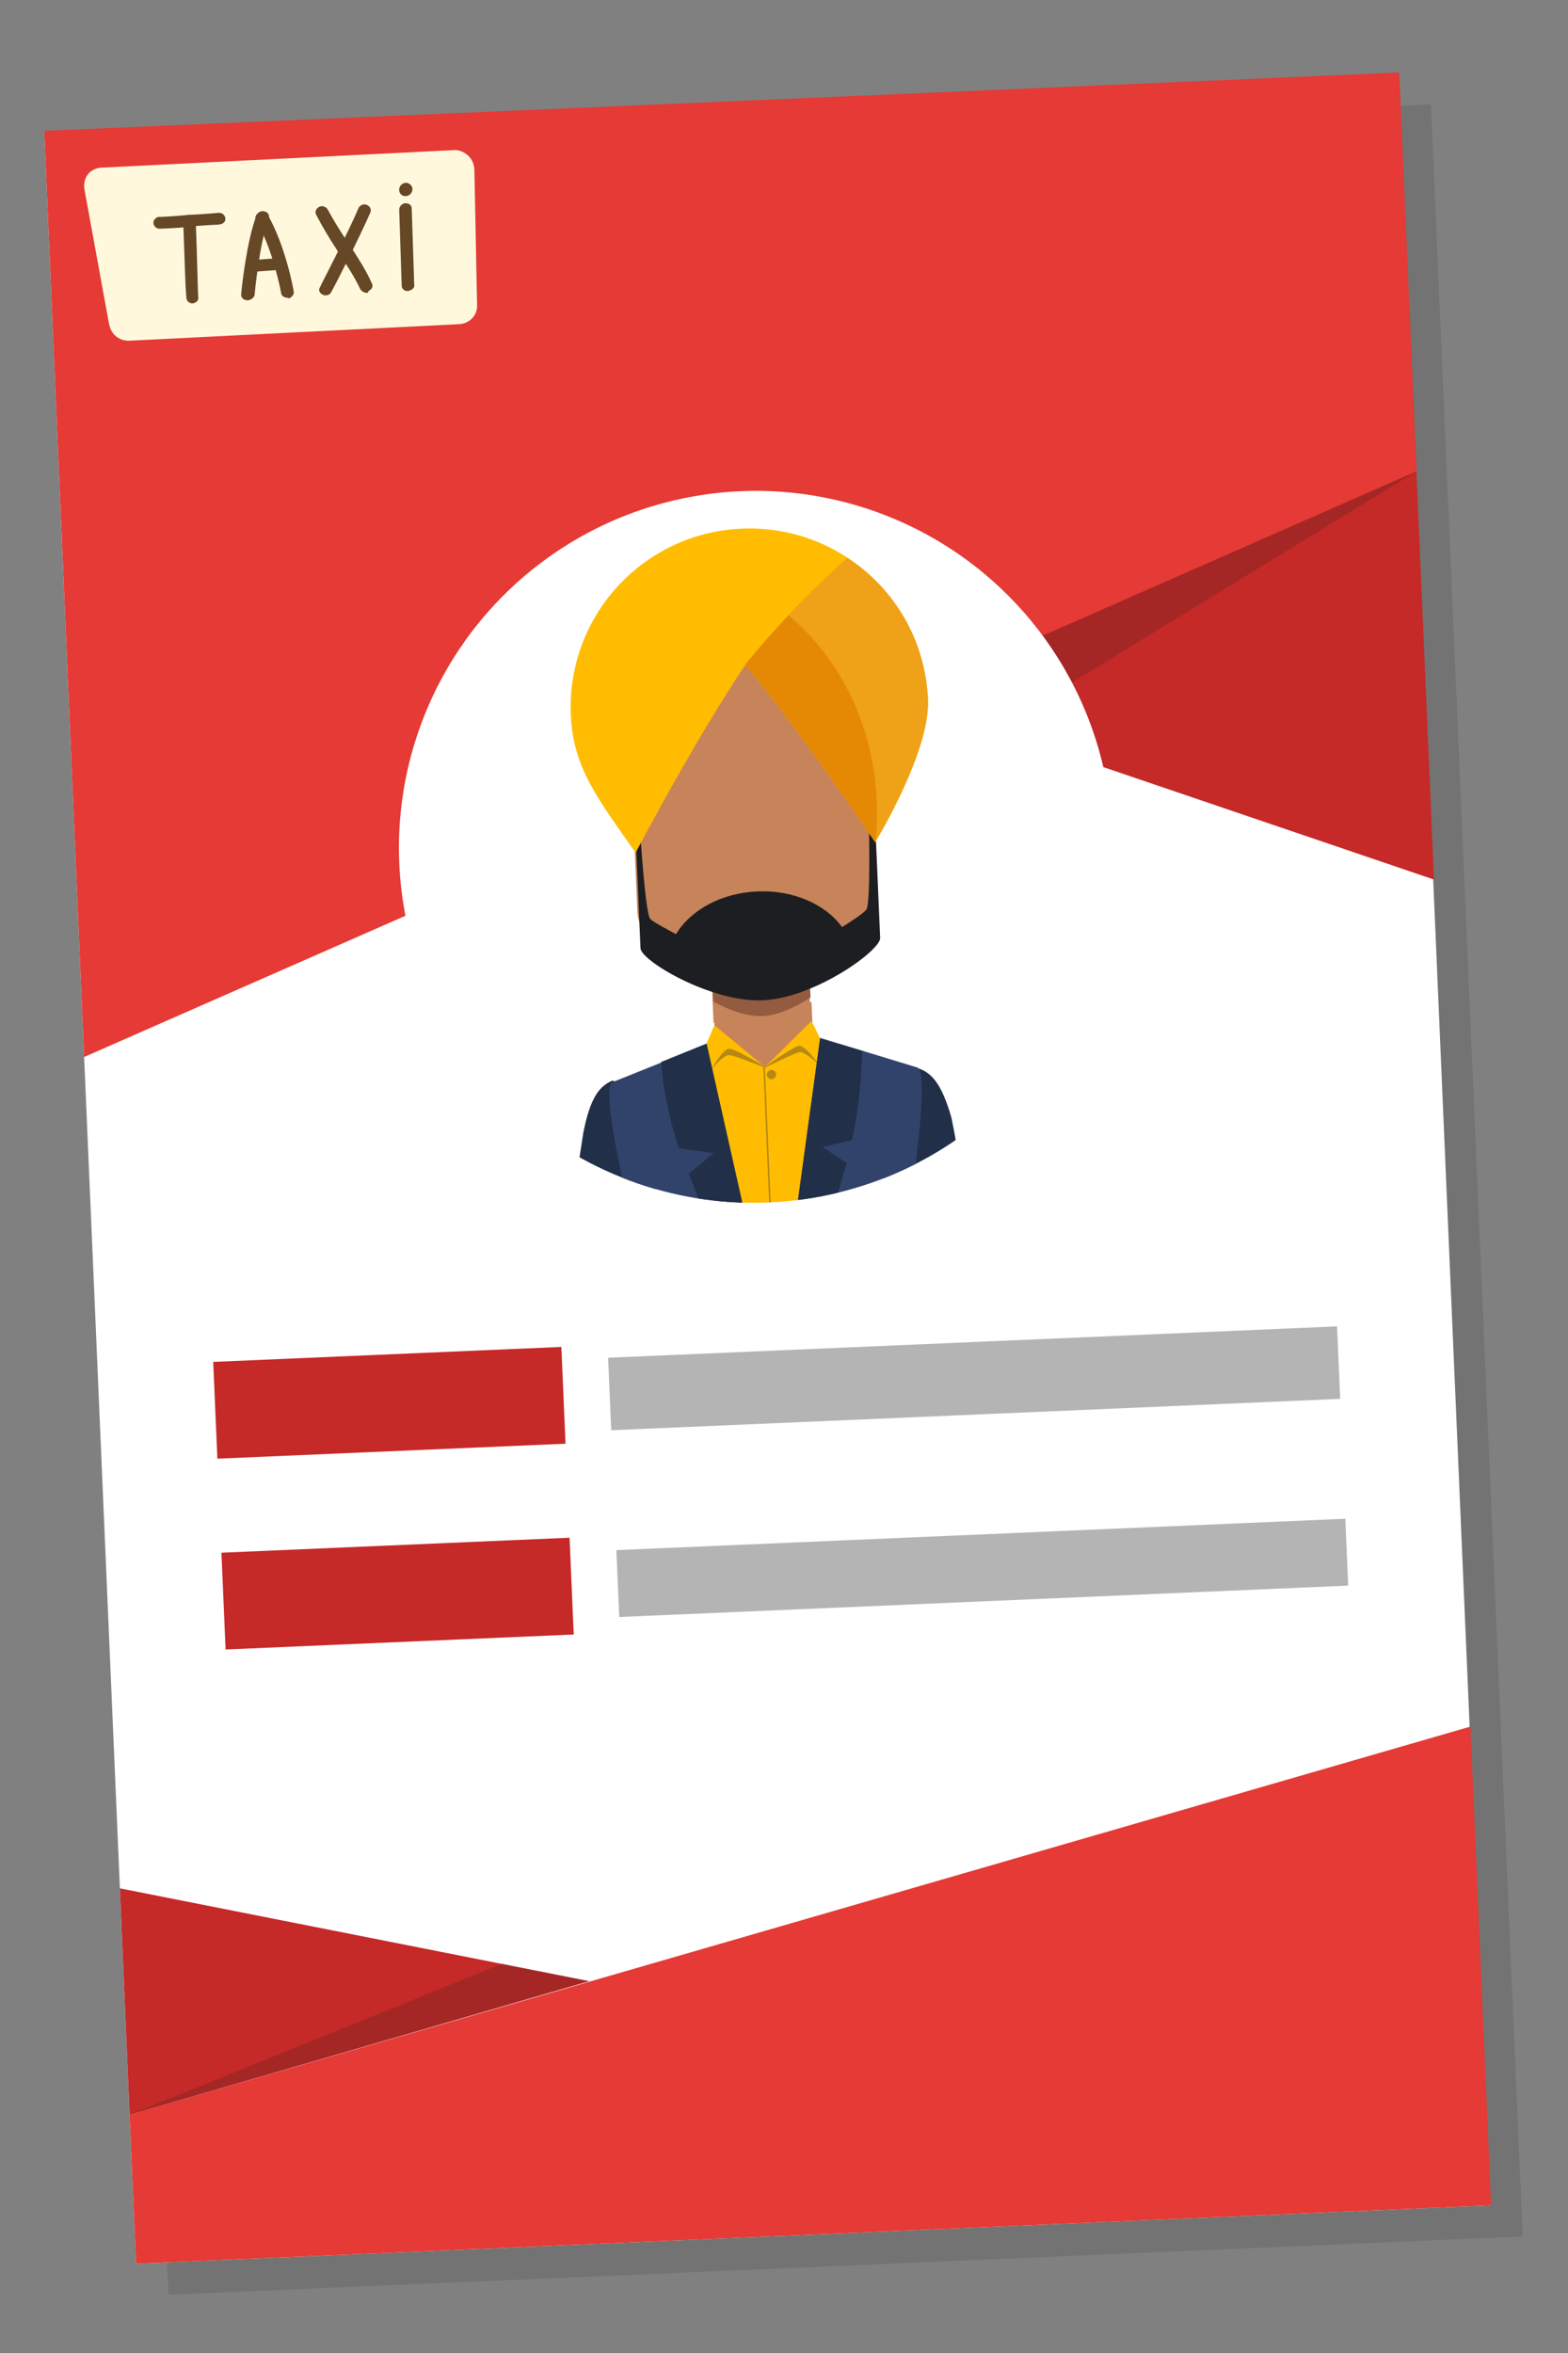 <?xml version="1.0" encoding="UTF-8" standalone="no"?>
<!DOCTYPE svg PUBLIC "-//W3C//DTD SVG 1.1//EN" "http://www.w3.org/Graphics/SVG/1.1/DTD/svg11.dtd">
<svg width="100%" height="100%" viewBox="0 0 200 300" version="1.1" xmlns="http://www.w3.org/2000/svg" xmlns:xlink="http://www.w3.org/1999/xlink" xml:space="preserve" xmlns:serif="http://www.serif.com/" style="fill-rule:evenodd;clip-rule:evenodd;stroke-linejoin:round;stroke-miterlimit:2;">
    <rect x="0" y="0" width="200" height="300" fill="#808080" stroke="none"/>
    <g transform="matrix(-0.043,-0.999,0.999,-0.043,-37.174,254.967)">
        <rect x="-40.1" y="57" width="272.1" height="172.9" style="fill-opacity:0.1;"/>
    </g>
    <g transform="matrix(0.999,-0.043,0.043,0.999,-635.136,-140.042)">
        <g transform="matrix(1,0,0,1,0,176.75)">
            <g>
                <g transform="matrix(6.12323e-17,-1,1,6.12323e-17,576.5,863.5)">
                    <rect x="583.9" y="57" width="272.1" height="172.9" style="fill:white;"/>
                </g>
                <path d="M806.5,110.4L806.5,37.2L721.6,77.4L806.5,110.4Z" style="fill:rgb(197,41,40);fill-rule:nonzero;"/>
                <path d="M806.5,58.3L633.5,125.6L633.5,7.4L806.5,7.4L806.5,58.3Z" style="fill:rgb(229,58,53);fill-rule:nonzero;"/>
                <path d="M739.5,84.4L751.2,89L806.5,58.3L739.5,84.4Z" style="fill:rgb(33,33,33);fill-opacity:0.2;fill-rule:nonzero;"/>
                <path d="M633.5,260.6L806.5,218.5L806.5,279.6L633.5,279.6L633.5,260.6Z" style="fill:rgb(229,58,53);fill-rule:nonzero;"/>
                <path d="M633.5,231.7L633.5,260.6L692.8,246.1L633.5,231.7Z" style="fill:rgb(197,41,40);fill-rule:nonzero;"/>
                <path d="M681.8,243.4L633.5,260.6L692.8,246.1L681.8,243.4Z" style="fill:rgb(33,33,33);fill-opacity:0.2;fill-rule:nonzero;"/>
            </g>
            <g transform="matrix(0.993,-0.121,0.121,0.993,-7.11,88.077)">
                <circle cx="720" cy="102.4" r="45.5" style="fill:white;"/>
            </g>
            <g>
                <path d="M687.7,32C687.7,33.3 686.6,34.3 685.3,34.3L643.2,34.6C641.9,34.6 640.9,33.7 640.7,32.4L638.3,15.1C638.2,14.4 638.4,13.7 638.8,13.2C639.2,12.7 639.9,12.4 640.6,12.4L685.6,12.1C686.3,12.1 686.9,12.4 687.4,12.9C687.9,13.4 688.1,14.1 688.1,14.7L687.7,32Z" style="fill:rgb(255,248,220);fill-rule:nonzero;"/>
                <g>
                    <path d="M651.5,30.2C651.1,30.2 650.7,29.9 650.7,29.5C650.6,28.3 650.7,23.5 650.7,20.8L650.7,19.7C650.7,19.3 651.1,18.9 651.5,18.9C652,18.9 652.3,19.2 652.3,19.6L652.3,20.7C652.3,23.3 652.2,28.1 652.2,29.3C652.3,29.8 652,30.1 651.5,30.2Z" style="fill:rgb(102,71,38);fill-rule:nonzero;"/>
                    <path d="M648.8,20.5L647.7,20.5C647.2,20.5 646.9,20.1 646.9,19.7C646.9,19.3 647.4,18.9 647.8,19C648,19 649.7,19 651.4,18.9C653.3,18.9 655.2,18.8 655.3,18.8C655.8,18.8 656.1,19.2 656.1,19.6C656.1,20 655.7,20.3 655.2,20.3C655,20.3 653.2,20.3 651.4,20.4C650.4,20.5 649.5,20.5 648.8,20.5Z" style="fill:rgb(102,71,38);fill-rule:nonzero;"/>
                    <path d="M658.5,30.1C658.5,30.1 658.4,30.1 658.5,30.1C658,30.1 657.6,29.7 657.7,29.3C657.7,29 658.7,22.4 660.1,19.3C660.3,18.9 660.8,18.7 661.2,18.9C661.6,19 661.8,19.5 661.6,19.9C660.3,22.8 659.4,29.4 659.4,29.5C659.3,29.8 658.9,30.1 658.5,30.1Z" style="fill:rgb(102,71,38);fill-rule:nonzero;"/>
                    <path d="M663.6,30C663.2,30 662.8,29.7 662.8,29.4C662.8,29.3 662,23.7 660,20C659.8,19.6 660,19.2 660.4,19C660.8,18.8 661.3,19 661.5,19.3C663.6,23.3 664.4,29 664.4,29.2C664.5,29.6 664.1,30 663.7,30.1C663.7,30 663.7,30 663.6,30Z" style="fill:rgb(102,71,38);fill-rule:nonzero;"/>
                    <path d="M659.3,26.5C658.9,26.5 658.5,26.2 658.5,25.8C658.5,25.4 658.9,25 659.3,25L662.8,24.9C663.2,24.9 663.6,25.2 663.6,25.6C663.6,26 663.2,26.4 662.8,26.4L659.3,26.5Z" style="fill:rgb(102,71,38);fill-rule:nonzero;"/>
                    <path d="M673.7,29.8C673.4,29.8 673.1,29.6 672.9,29.3C672.2,27.6 671.1,25.8 670.1,24.1C669.2,22.6 668.4,21.1 667.7,19.6C667.5,19.2 667.7,18.8 668.1,18.6C668.5,18.4 669,18.6 669.2,19C669.9,20.4 670.7,21.9 671.6,23.3C672.6,25 673.7,26.8 674.4,28.6C674.6,29 674.4,29.4 673.9,29.6C674,29.8 673.8,29.8 673.7,29.8Z" style="fill:rgb(102,71,38);fill-rule:nonzero;"/>
                    <path d="M668.5,29.9C668.4,29.9 668.2,29.9 668.1,29.8C667.7,29.6 667.5,29.2 667.8,28.8C667.8,28.7 671.6,22.2 673.1,19C673.3,18.6 673.8,18.4 674.2,18.6C674.6,18.8 674.8,19.2 674.6,19.6C673,22.9 669.4,29.2 669.2,29.5C669,29.8 668.8,29.9 668.5,29.9Z" style="fill:rgb(102,71,38);fill-rule:nonzero;"/>
                    <path d="M679,29.8C678.5,29.8 678.2,29.5 678.2,29.1L678.3,19.4C678.3,19 678.7,18.6 679.1,18.6C679.6,18.6 679.9,18.9 679.9,19.3L679.8,29C679.9,29.4 679.5,29.7 679,29.8Z" style="fill:rgb(102,71,38);fill-rule:nonzero;"/>
                    <path d="M680.1,16.8C680.1,17.3 679.7,17.7 679.2,17.7C678.7,17.7 678.4,17.3 678.4,16.9C678.4,16.4 678.8,16 679.3,16C679.7,16 680.1,16.4 680.1,16.8Z" style="fill:rgb(102,71,38);fill-rule:nonzero;"/>
                </g>
            </g>
            <g>
                <clipPath id="_clip1">
                    <path d="M714.464,57.22C739.39,54.174 762.1,71.938 765.146,96.864C768.192,121.791 750.428,144.501 725.502,147.547C700.576,150.593 677.866,132.829 674.82,107.903C671.774,82.976 689.537,60.266 714.464,57.22Z"/>
                </clipPath>
                <g clip-path="url(#_clip1)">
                    <g>
                        <path id="Neck_4_" d="M714,122.6L714,129L717.6,130.3C719.3,130.9 721.2,130.9 722.9,130.3L726.5,129L726.5,122.6L714,122.6Z" style="fill:rgb(199,131,90);fill-rule:nonzero;"/>
                        <path id="Hand_3_" d="M700.7,131.5C699.1,132.1 697.8,133.4 696.7,138C695.4,144.5 694.5,149.2 693.9,151.9C696.2,156.8 697.7,161.3 699,165.3C699.5,167 698.9,169.9 698.4,171.6L705.1,154.8C705.1,155 708,134.2 700.7,131.5Z" style="fill:rgb(34,47,73);fill-rule:nonzero;"/>
                        <g id="Hand_x5F_R_3_">
                            <path d="M742.7,198.8L739,198.8L739.1,200.1L738.1,202.8C738.1,202.8 738.2,208.8 739.2,208.6C741,208.3 739.2,204.5 739.7,204.6C740.3,204.7 740.9,208.3 740.9,208.3C740.9,208.3 738.4,212.2 740.5,213.3C740.5,213.3 744,209.1 744.1,207L742.5,200.4L742.7,198.8Z" style="fill:rgb(199,131,90);fill-rule:nonzero;"/>
                            <path d="M735.3,155C735.3,155 732.3,134.2 739.7,131.6C741.3,132.2 742.6,133.5 743.7,138.1C747,158 745.4,199.6 745.4,199.6C742.6,200.8 738.1,199.9 738.1,199.9L735.3,155Z" style="fill:rgb(34,47,73);fill-rule:nonzero;"/>
                        </g>
                        <g id="Shirt_4_">
                            <path d="M727.4,127.3L726.4,125L720.2,130.6L714,125L712.9,127.3L714.4,196.5L725.9,196.5L727.4,127.3Z" style="fill:rgb(255,188,0);fill-rule:nonzero;"/>
                            <g>
                                <path d="M724.7,128.1C724,128.1 720.2,130.6 720.2,130.6C720.1,130.5 716.4,128 715.7,128.1C714.9,128.1 713.4,130.6 713.4,130.6C713.4,130.6 715,128.8 715.7,128.9C716.2,128.9 719.1,130.2 720,130.6L720,196.6L720.2,196.6L720.2,130.7C720.2,130.7 724.2,128.9 724.8,128.9C725.4,128.9 727.1,130.6 727.1,130.6C727.1,130.6 725.5,128.1 724.7,128.1Z" style="fill:rgb(183,136,19);fill-rule:nonzero;"/>
                                <path d="M721.6,131.6C721.6,131.9 721.3,132.2 721,132.2C720.7,132.2 720.4,131.9 720.4,131.6C720.4,131.3 720.7,131 721,131C721.3,131 721.6,131.3 721.6,131.6Z" style="fill:rgb(183,136,19);fill-rule:nonzero;"/>
                            </g>
                        </g>
                        <g>
                            <path d="M717.1,152.1C717.1,152.1 716.9,149.6 716.7,148.4L712.9,127.4L700.7,131.7C698.8,132.3 703,152.4 703,152.4C703.7,155.1 704.7,165.7 705.2,168.1L704.9,200.7C704.9,200.7 715.3,201.6 717.1,199.7L717.1,152.1Z" style="fill:rgb(50,67,107);fill-rule:nonzero;"/>
                            <path d="M739.6,131.5L727.4,127.2L723.6,148.2C723.4,149.5 723.2,151.9 723.2,151.9L723.2,199.5C725.3,201 735.4,200.3 735.4,200.3L735.1,167.7C735.6,165.3 736.6,154.7 737.3,152C737.3,152.2 741.5,132.1 739.6,131.5Z" style="fill:rgb(50,67,107);fill-rule:nonzero;"/>
                        </g>
                        <g>
                            <circle cx="725.3" cy="169.3" r="1" style="fill:rgb(34,47,73);"/>
                            <g transform="matrix(0.027,-1,1,0.027,529.773,896.673)">
                                <circle cx="725.3" cy="176.3" r="1" style="fill:rgb(34,47,73);"/>
                            </g>
                            <path d="M726.2,183.4C726.2,183.9 725.8,184.4 725.2,184.4C724.7,184.4 724.2,184 724.2,183.4C724.2,182.8 724.6,182.4 725.2,182.4C725.8,182.4 726.2,182.9 726.2,183.4Z" style="fill:rgb(34,47,73);fill-rule:nonzero;"/>
                            <path d="M726.2,190.5C726.2,191 725.8,191.5 725.2,191.5C724.7,191.5 724.2,191.1 724.2,190.5C724.2,190 724.6,189.5 725.2,189.5C725.8,189.5 726.2,189.9 726.2,190.5Z" style="fill:rgb(34,47,73);fill-rule:nonzero;"/>
                            <path d="M712.9,127.3L707,129.4C707.1,132.1 707.5,136 708.8,140.5L713.2,141.3L709.9,143.8C711,146.7 714.5,157.6 717.1,165.7L717.1,152.2C717.1,152.2 716.9,149.7 716.7,148.5L712.9,127.3Z" style="fill:rgb(34,47,73);fill-rule:nonzero;"/>
                            <path d="M727.4,127.3L723.6,148.3C723.4,149.6 723.2,152 723.2,152L723.2,164.9C725.8,156.6 728.8,147 730.1,143.3L727.1,141.1L730.9,140.4C732.1,135.9 732.5,131.8 732.7,129.1L731,128.5L727.4,127.3Z" style="fill:rgb(34,47,73);fill-rule:nonzero;"/>
                        </g>
                        <g id="Face_x5F_02_4_">
                            <path id="Face_3_" d="M723.2,75.3L717.1,75.3C710.4,75.3 704.8,81.6 704.8,89.2L704.8,110.3C704.8,113.2 709.2,116.7 713.9,119.5L713.9,124.7L726.3,124.7L726.3,119.5C730.9,116.7 735.4,113.2 735.4,110.4L735.4,89.2C735.5,81.5 729.9,75.3 723.2,75.3Z" style="fill:rgb(199,131,90);fill-rule:nonzero;"/>
                            <path id="Shadow_3_" d="M720.2,121.6C718.3,121.6 716.1,120.8 714,119.5L714,122C716.2,123.3 718.3,124.1 720.2,124.1C722,124.1 724.2,123.3 726.4,122L726.4,119.5C724.2,120.7 722,121.6 720.2,121.6Z" style="fill:rgb(147,91,63);fill-rule:nonzero;"/>
                            <path id="Mustache_3_" d="M735.3,102.2L734.8,99.9C734.8,99.9 734.6,110.4 734,111.1C733.7,111.5 732.1,112.5 730.8,113.2C728.8,110.2 724.8,108.2 720.2,108.2C715.6,108.2 711.6,110.2 709.6,113.2C708.3,112.4 706.7,111.5 706.4,111.1C705.8,110.4 705.6,99.9 705.6,99.9L705.1,102.2L705,102.2L705,114.8C705,116.4 713.7,122.1 720.3,122.1C726.9,122.1 735.6,116.4 735.6,114.8L735.6,102.2L735.3,102.2Z" style="fill:rgb(29,30,33);fill-rule:nonzero;"/>
                            <g id="Hat_3_">
                                <path d="M743,84.7C743,72.1 732.8,61.9 720.2,61.9C707.6,61.9 697.4,72.1 697.4,84.7C697.4,91.4 700.3,95.4 704.9,102.6C704.9,102.6 713.1,88.5 719.9,79.3C726.8,88.3 735.5,102.6 735.5,102.6C735.5,102.6 743,91.4 743,84.7Z" style="fill:rgb(255,188,0);fill-rule:nonzero;"/>
                                <path d="M743,84.7C743,77.1 739.3,70.3 733.5,66.2C725.4,72.8 719.9,79.2 719.9,79.2C726.8,88.2 735.5,102.5 735.5,102.5C735.5,102.5 743,91.4 743,84.7Z" style="fill:rgb(239,161,24);fill-rule:nonzero;"/>
                                <path d="M725.7,73.2C722.1,76.7 719.9,79.3 719.9,79.3C726.8,88.3 735.5,102.6 735.5,102.6C735.5,102.6 739,85.6 725.7,73.2Z" style="fill:rgb(229,137,5);fill-rule:nonzero;"/>
                            </g>
                        </g>
                    </g>
                </g>
            </g>
        </g>
        <g transform="matrix(0.767,0,0,1,629.719,136.313)">
            <rect x="24.198" y="205.586" width="57.953" height="12.351" style="fill:rgb(197,41,40);"/>
        </g>
        <g transform="matrix(1.606,0,0,0.749,659.764,189.552)">
            <rect x="24.198" y="205.586" width="57.953" height="12.351" style="fill:rgb(180,180,180);"/>
        </g>
        <g transform="matrix(0.767,0,0,1,629.719,160.664)">
            <rect x="24.198" y="205.586" width="57.953" height="12.351" style="fill:rgb(197,41,40);"/>
        </g>
        <g transform="matrix(1.606,0,0,0.691,659.764,226.028)">
            <rect x="24.198" y="205.586" width="57.953" height="12.351" style="fill:rgb(180,180,180);"/>
        </g>
    </g>
</svg>
